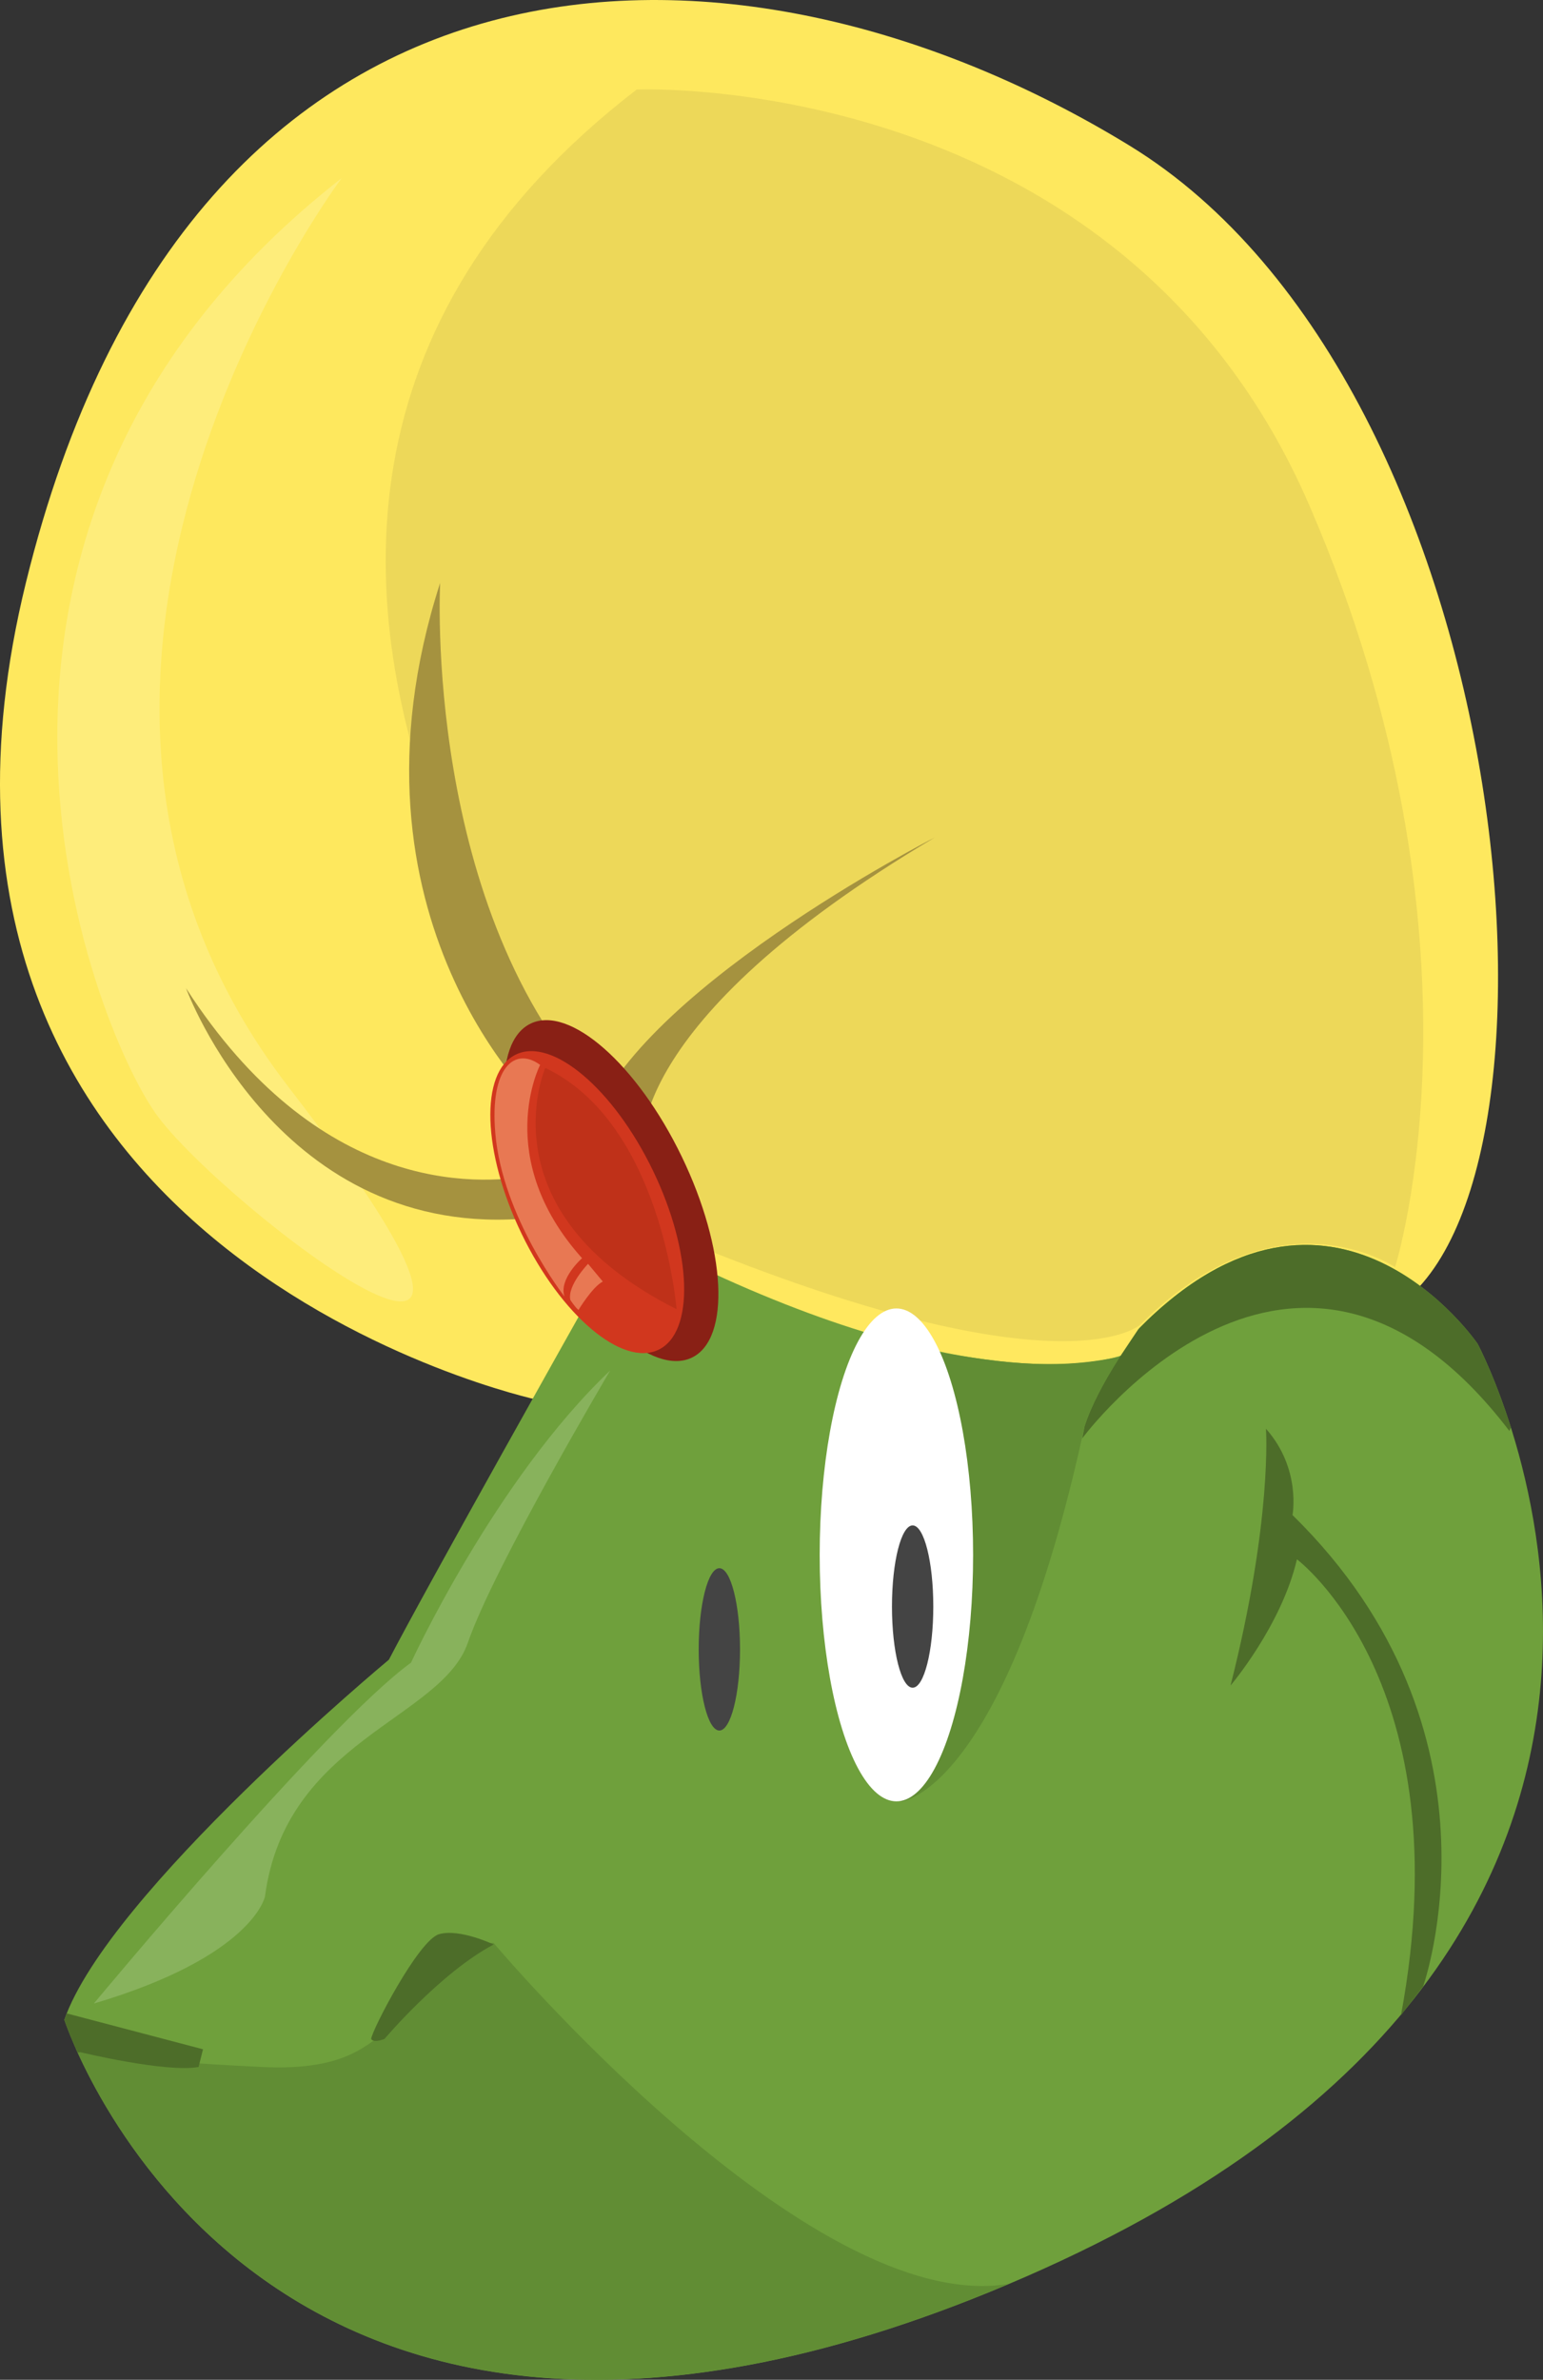 <?xml version="1.0" encoding="UTF-8" standalone="no"?>
<svg
   version="1.1"
   width="87.158"
   height="134.387"
   xml:space="preserve"
   id="svg52"
   sodipodi:docname="inginious_vert.svg"
   inkscape:version="1.1 (c68e22c387, 2021-05-23)"
   xmlns:inkscape="http://www.inkscape.org/namespaces/inkscape"
   xmlns:sodipodi="http://sodipodi.sourceforge.net/DTD/sodipodi-0.dtd"
   xmlns="http://www.w3.org/2000/svg"
   xmlns:svg="http://www.w3.org/2000/svg"><rect width="100%" height="100%" fill="#333333" stroke="none"/><defs
   id="defs56" /><sodipodi:namedview
   id="namedview54"
   pagecolor="#ffffff"
   bordercolor="#666666"
   borderopacity="1.0"
   inkscape:pageshadow="2"
   inkscape:pageopacity="0.0"
   inkscape:pagecheckerboard="0"
   showgrid="false"
   inkscape:zoom="4.6277778"
   inkscape:cx="44.621849"
   inkscape:cy="84.057623"
   inkscape:window-width="1920"
   inkscape:window-height="1011"
   inkscape:window-x="0"
   inkscape:window-y="32"
   inkscape:window-maximized="1"
   inkscape:current-layer="svg52" />
<g
   id="logo"
   transform="translate(-17.866,-5.778)">
	<path
   style="fill:#fee85e"
   d="M 82.375,81.833 96,80 C 107.667,74.333 104,27.667 81.667,14 59.334,0.333 28.667,0.667 19.333,38.667 c -9.334,38 28.917,46.166 28.917,46.166 0,0 -3.625,4.625 0,0 3.625,-4.625 6.75,-7.75 6.75,-7.75 l 4.375,1.375 c 13.625,5.75 23,3.375 23,3.375"
   id="path2" />
	<path
   style="fill:#6fa03c"
   d="m 51,79.333 c 0,0 -9.001,16 -11.167,20.167 0,0 -15.833,13.166 -18.333,20.333 0,0 10.833,33.5 54.333,14.5 43.5,-19 25.5,-52.667 25.5,-52.667 0,0 -8.166,-12 -19.166,-0.833 0,0 -13.833,-6.5 -23.5,-6.5 z"
   id="path4" />
	<path
   style="fill:#4d6d29"
   d="m 89.375,86.458 c 0,0 0.375,5.125 -2,14.5 0,0 2.875,-3.375 3.75,-7.125 0,0 9.375,7 5.875,25.75 l 1.25,-1.625 c 0,0 5.125,-14.375 -7.375,-26.625 0,0 0.5,-2.625 -1.5,-4.875 z"
   id="path6" />
	<path
   d="m 79,87 c 0,0 12,-16.292 24.125,-0.417 l 0.083,-0.203 c -0.933,-2.947 -1.875,-4.714 -1.875,-4.714 0,0 -8.166,-12 -19.166,-0.833 0,0 -2.292,3.125 -3.042,5.5 z"
   style="fill:#4d6d29"
   id="path8" />
	<path
   style="fill:#ffe85f"
   d="m 81.167,82.333 c 0,0 -6.917,2.625 -22.417,-4.375 l -3,-1.375 1.625,-2.75 c 0,0 10.875,0.313 25,6.688 z"
   id="path10" />
	<path
   style="fill:#edd859"
   d="m 53.833,10.833 c 0,0 27.333,-1.167 38,23.5 10.667,24.667 4.834,43 4.834,43 0,0 -6.619,-4.546 -14.383,3.244 0,0 -4.219,3.962 -24.951,-4.41 0,0 -37.334,-39.334 -3.5,-65.334 z"
   id="path12" />
	<path
   style="fill:#618d34"
   d="m 29,122.25 -6.833,-0.75 c 2.89,6.471 15.901,28.829 52.701,13.242 C 63.568,136.683 45.75,115.5 45.75,115.5 c -1.917,-0.167 -5.083,4.667 -6.083,5.083 -1,0.416 -2,2.167 -7,1.917 -5,-0.25 -3.667,-0.25 -3.667,-0.25 z"
   id="path14" />
	<path
   style="fill:#618d34;fill-opacity:1"
   d="m 68.756,107.511 c 0,0 5.881,-0.478 10.381,-21.228 0.384,-1.172 1.009,-2.346 2.002,-3.899 -3.945,0.857 -7.29,0.258 -11.12,-0.394 z"
   id="path16" />
	<path
   d="m 29.333,121.5 -7.691,-2.024 c -0.048,0.119 -0.101,0.241 -0.142,0.357 0,0 0.229,0.705 0.749,1.848 l 0.168,-0.014 c 0,0 4.832,1.166 6.666,0.833 z"
   style="fill:#4d6d29"
   id="path18" />
	<path
   style="fill:#4d6d29"
   d="m 39.583,120.917 c 0,0 3.167,-3.75 6.167,-5.333 0,0 -1.916,-0.917 -3.083,-0.583 -1.167,0.334 -3.834,5.5 -3.834,5.917 0,-0.001 0.083,0.249 0.75,-0.001 z"
   id="path20" />
	<ellipse
   style="fill:#ffffff"
   ry="13.917"
   rx="4.333"
   cy="93.583"
   cx="68.5"
   id="ellipse22" />
	<ellipse
   style="fill:#444444"
   ry="4.583"
   rx="1.167"
   cy="98.917"
   cx="58.5"
   id="ellipse24" />
	<ellipse
   style="fill:#444444"
   ry="4.583"
   rx="1.167"
   cy="96.5"
   cx="69.417"
   id="ellipse26" />
	<path
   style="fill:#feed7b"
   d="m 37.167,15.833 c 0,0 -21,28 -3,51.333 18,23.333 -3.833,6.667 -7.5,1.5 C 23,63.499 12,35.5 37.167,15.833 Z"
   id="path28" />
	<path
   style="fill:#88b25c"
   d="m 52.334,83.167 c 0,0 -6.542,11.042 -8.042,15.375 -1.5,4.333 -10.293,5.5 -11.459,14.333 0,0 -0.666,3.375 -9.666,6.042 0,0 13.082,-15.75 17.916,-19.25 0,0 4.751,-10.333 11.251,-16.5 z"
   id="path30" />
	<path
   style="fill:#a5923f"
   d="m 48.939,72.594 0.436,-0.804 c 0,0 -0.499,0.186 -1.374,0.352 -3.349,0.632 -12.194,0.962 -19.626,-10.558 0,0 5.25,14.357 19.5,12.974 z"
   id="path32" />
	<path
   style="fill:#a5923f"
   d="m 48.477,68.414 c 0,0 -11.863,-10.738 -5.749,-29.719 0,0 -0.998,18.511 9.105,29.093 z"
   id="path34" />
	<path
   style="fill:#a5923f"
   d="m 54.174,70.786 c 0,0 -1.352,-7.127 16.494,-17.718 0,0 -17.352,8.871 -19.564,16.674 l 3.669,0.826"
   id="path36" />
	<ellipse
   style="fill:#892015"
   ry="10.477"
   rx="4.422"
   cy="73.02"
   cx="52.428"
   transform="matrix(0.9,-0.435,0.435,0.9,-26.555,30.099)"
   id="ellipse38" />
	<ellipse
   style="fill:#d1371e"
   ry="9.261"
   rx="4.118"
   cy="73.678"
   cx="51.068"
   transform="matrix(0.9,-0.435,0.435,0.9,-26.974,29.566)"
   id="ellipse40" />
	<path
   style="fill:#e87853"
   d="m 48.375,65.912 c 0,0 -2.713,5.25 2.37,10.917 0,0 -1.329,1.162 -0.995,2.162 0,0 -3.5,-4.469 -3.906,-9.219 -0.32,-3.738 1.109,-4.907 2.531,-3.86 z"
   id="path42" />
	<path
   style="fill:#e87853"
   d="m 51.083,77.146 c 0,0 -1.188,1.229 -1,2.042 0,0 0.271,0.417 0.459,0.563 0,0 0.792,-1.313 1.375,-1.604 z"
   id="path44" />
	<path
   style="fill:#bf3119"
   d="m 48.667,66.083 c 0,0 -3.542,8.125 7.416,13.625 0,0 -0.833,-10.5 -7.416,-13.625 z"
   id="path46" />
</g>

</svg>
